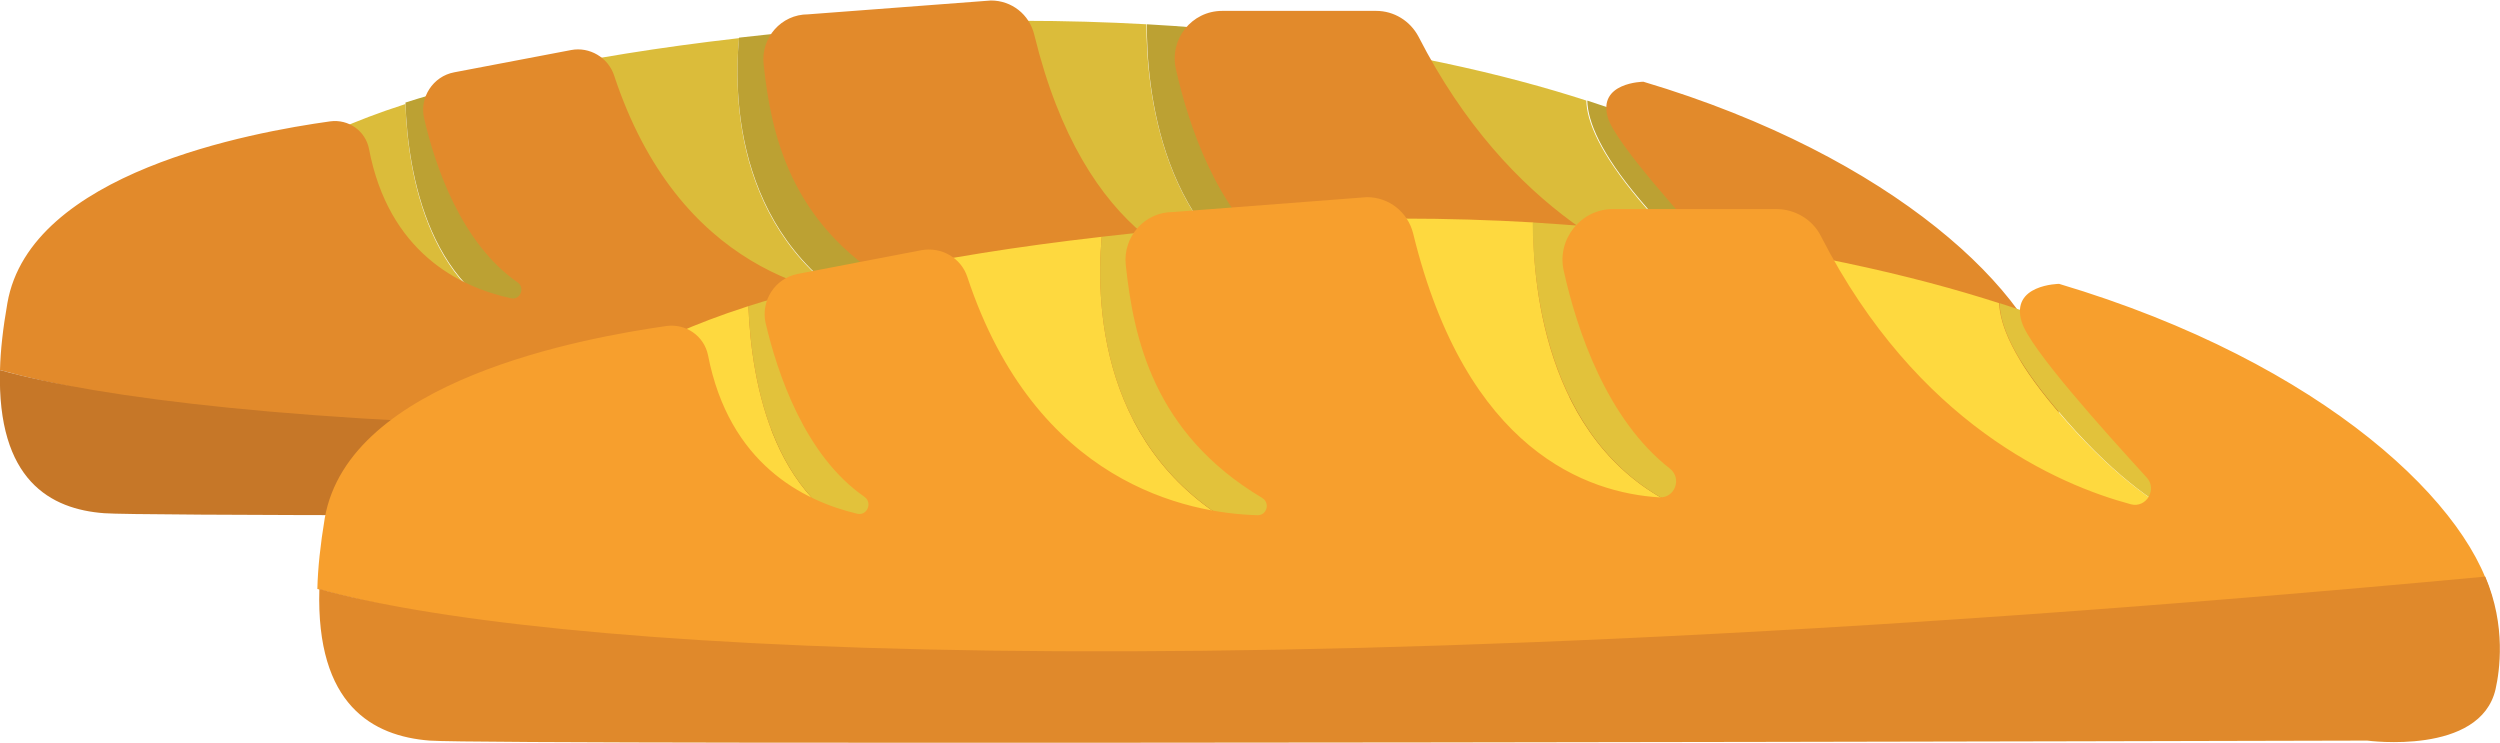 <svg width="101" height="30" viewBox="0 0 101 30" fill="none" xmlns="http://www.w3.org/2000/svg">
<g clip-path="url(#clip0)">
<path d="M72.734 11.528L73.012 12.768C73.012 12.768 70.408 13.049 66.214 8.065C64.623 6.164 64.106 4.903 64.087 4.063C60.886 3.022 56.255 1.921 50.49 1.321C53.293 5.784 57.229 13.989 52.259 12.008C46.833 9.807 46.316 3.442 46.316 0.981C43.096 0.801 39.597 0.781 35.86 1.001C38.086 5.744 42.281 15.871 35.979 13.069C29.857 10.347 29.598 4.363 29.857 1.541C26.537 1.921 23.794 2.382 21.508 2.862C23.456 7.105 26.279 14.49 21.747 13.289C17.334 12.108 16.479 7.085 16.38 4.203C11.986 5.624 10.873 6.905 10.873 6.905L9.144 13.989L74.423 15.811C74.423 15.811 73.867 13.809 72.734 11.528Z" fill="#DBBC3A"/>
<path d="M35.979 13.049C42.28 15.871 38.086 5.724 35.86 0.981C34.568 1.061 33.256 1.161 31.904 1.301C31.189 1.381 30.513 1.441 29.857 1.521C29.598 4.343 29.877 10.327 35.979 13.049Z" fill="#BCA133"/>
<path d="M21.747 13.249C26.279 14.47 23.456 7.085 21.508 2.822C19.441 3.262 17.751 3.703 16.38 4.143C16.479 7.045 17.334 12.068 21.747 13.249Z" fill="#BCA133"/>
<path d="M52.279 12.008C57.229 14.009 53.313 5.804 50.51 1.321C49.178 1.181 47.787 1.061 46.336 0.981C46.316 3.442 46.833 9.807 52.279 12.008Z" fill="#BCA133"/>
<path d="M73.032 12.768L72.754 11.528C71.561 9.086 69.752 6.324 67.327 5.244C66.512 4.883 65.418 4.483 64.126 4.063C64.146 4.903 64.663 6.184 66.253 8.065C70.408 13.029 73.032 12.768 73.032 12.768Z" fill="#BCA133"/>
<path d="M82.991 15.61C82.275 11.868 76.53 6.324 66.393 3.302C66.393 3.302 64.524 3.322 64.961 4.763C65.26 5.764 68.042 8.866 69.732 10.687C70.15 11.147 69.732 11.868 69.136 11.708C66.313 10.947 60.966 8.626 57.308 1.481C56.97 0.841 56.314 0.44 55.599 0.44H49.377C48.145 0.44 47.23 1.581 47.508 2.802C48.025 5.083 49.158 8.486 51.564 10.367C52.041 10.727 51.762 11.508 51.166 11.468C48.443 11.287 43.811 9.706 41.784 1.401C41.585 0.58 40.869 0.02 40.034 0.02L32.64 0.58C31.566 0.58 30.732 1.521 30.851 2.602C31.149 5.384 31.904 9.006 36.039 11.468C36.357 11.648 36.218 12.148 35.86 12.128C33.216 12.048 27.412 10.927 24.808 3.042C24.569 2.322 23.814 1.881 23.078 2.021L18.348 2.922C17.493 3.082 16.936 3.943 17.135 4.783C17.572 6.684 18.626 9.827 20.912 11.408C21.23 11.628 21.011 12.148 20.634 12.048C18.526 11.588 15.704 10.167 14.909 6.024C14.77 5.284 14.074 4.803 13.338 4.903C10.178 5.344 1.213 6.965 0.298 12.248C0.119 13.269 0.02 14.149 0 14.95C8.031 17.192 33.097 20.273 82.991 15.61Z" fill="#E28A2B"/>
<path d="M4.214 20.734C6.758 20.934 78.12 20.734 78.12 20.734C78.12 20.734 82.434 21.334 83.03 18.753C83.189 18.072 83.448 16.351 82.633 14.47C32.739 19.133 8.031 17.192 -5.23413e-05 14.95C-0.119 19.413 2.047 20.574 4.214 20.734Z" fill="#C67728"/>
<path d="M89.928 20.154L90.226 21.474C90.226 21.474 87.463 21.755 83.03 16.491C81.341 14.49 80.804 13.149 80.764 12.248C77.365 11.148 72.455 9.987 66.353 9.346C69.314 14.069 73.489 22.775 68.241 20.654C62.477 18.332 61.92 11.588 61.94 8.986C58.541 8.786 54.824 8.766 50.868 9.006C53.233 14.03 57.666 24.757 51.007 21.775C44.527 18.893 44.248 12.549 44.507 9.567C41.008 9.967 38.086 10.447 35.661 10.967C37.728 15.47 40.71 23.296 35.919 21.995C31.228 20.734 30.354 15.431 30.234 12.368C25.583 13.869 24.41 15.23 24.41 15.23L22.561 22.775L91.717 24.697C91.717 24.697 91.121 22.575 89.928 20.154Z" fill="#FED93F"/>
<path d="M51.007 21.775C57.686 24.757 53.233 14.03 50.868 9.006C49.496 9.086 48.105 9.186 46.673 9.326C45.918 9.406 45.203 9.486 44.507 9.566C44.248 12.549 44.527 18.873 51.007 21.775Z" fill="#E2C23B"/>
<path d="M35.92 21.995C40.71 23.296 37.728 15.45 35.661 10.967C33.475 11.428 31.686 11.908 30.235 12.368C30.354 15.411 31.228 20.734 35.92 21.995Z" fill="#E2C23B"/>
<path d="M68.241 20.654C73.489 22.776 69.334 14.07 66.353 9.347C64.941 9.206 63.47 9.086 61.92 8.986C61.94 11.588 62.496 18.333 68.241 20.654Z" fill="#E2C23B"/>
<path d="M90.226 21.474L89.928 20.154C88.676 17.572 86.748 14.63 84.183 13.509C83.309 13.129 82.175 12.689 80.784 12.248C80.804 13.149 81.361 14.49 83.05 16.491C87.463 21.755 90.226 21.474 90.226 21.474Z" fill="#E2C23B"/>
<path d="M100.761 24.496C100.006 20.534 93.923 14.67 83.189 11.468C83.189 11.468 81.201 11.488 81.679 13.009C81.997 14.069 84.959 17.352 86.728 19.293C87.165 19.773 86.708 20.534 86.091 20.374C83.11 19.573 77.445 17.111 73.568 9.546C73.231 8.866 72.515 8.446 71.76 8.446H65.16C63.868 8.446 62.894 9.666 63.172 10.927C63.709 13.349 64.921 16.951 67.466 18.933C67.963 19.333 67.665 20.133 67.028 20.093C64.146 19.913 59.236 18.232 57.09 9.426C56.871 8.566 56.115 7.965 55.221 7.965L47.389 8.566C46.236 8.566 45.361 9.566 45.481 10.707C45.799 13.649 46.594 17.492 50.987 20.113C51.325 20.314 51.186 20.834 50.788 20.814C47.985 20.734 41.843 19.533 39.08 11.188C38.822 10.407 38.027 9.967 37.231 10.107L32.222 11.067C31.308 11.248 30.731 12.148 30.93 13.049C31.407 15.07 32.501 18.392 34.926 20.073C35.264 20.314 35.025 20.854 34.627 20.754C32.441 20.233 29.459 18.733 28.604 14.35C28.445 13.569 27.71 13.069 26.935 13.169C23.595 13.649 14.094 15.35 13.12 20.934C12.941 22.015 12.841 22.955 12.821 23.796C21.389 26.157 47.946 29.42 100.761 24.496Z" fill="#F79F2D"/>
<path d="M17.354 29.92C20.058 30.12 95.634 29.92 95.634 29.92C95.634 29.92 100.206 30.54 100.822 27.838C100.981 27.118 101.259 25.297 100.404 23.295C47.569 28.219 21.409 26.177 12.902 23.796C12.762 28.499 15.068 29.74 17.354 29.92Z" fill="#E0892B"/>
</g>
<defs>
<clipPath id="clip0">
<rect width="101" height="30" fill="white"/>
</clipPath>
</defs>
</svg>
